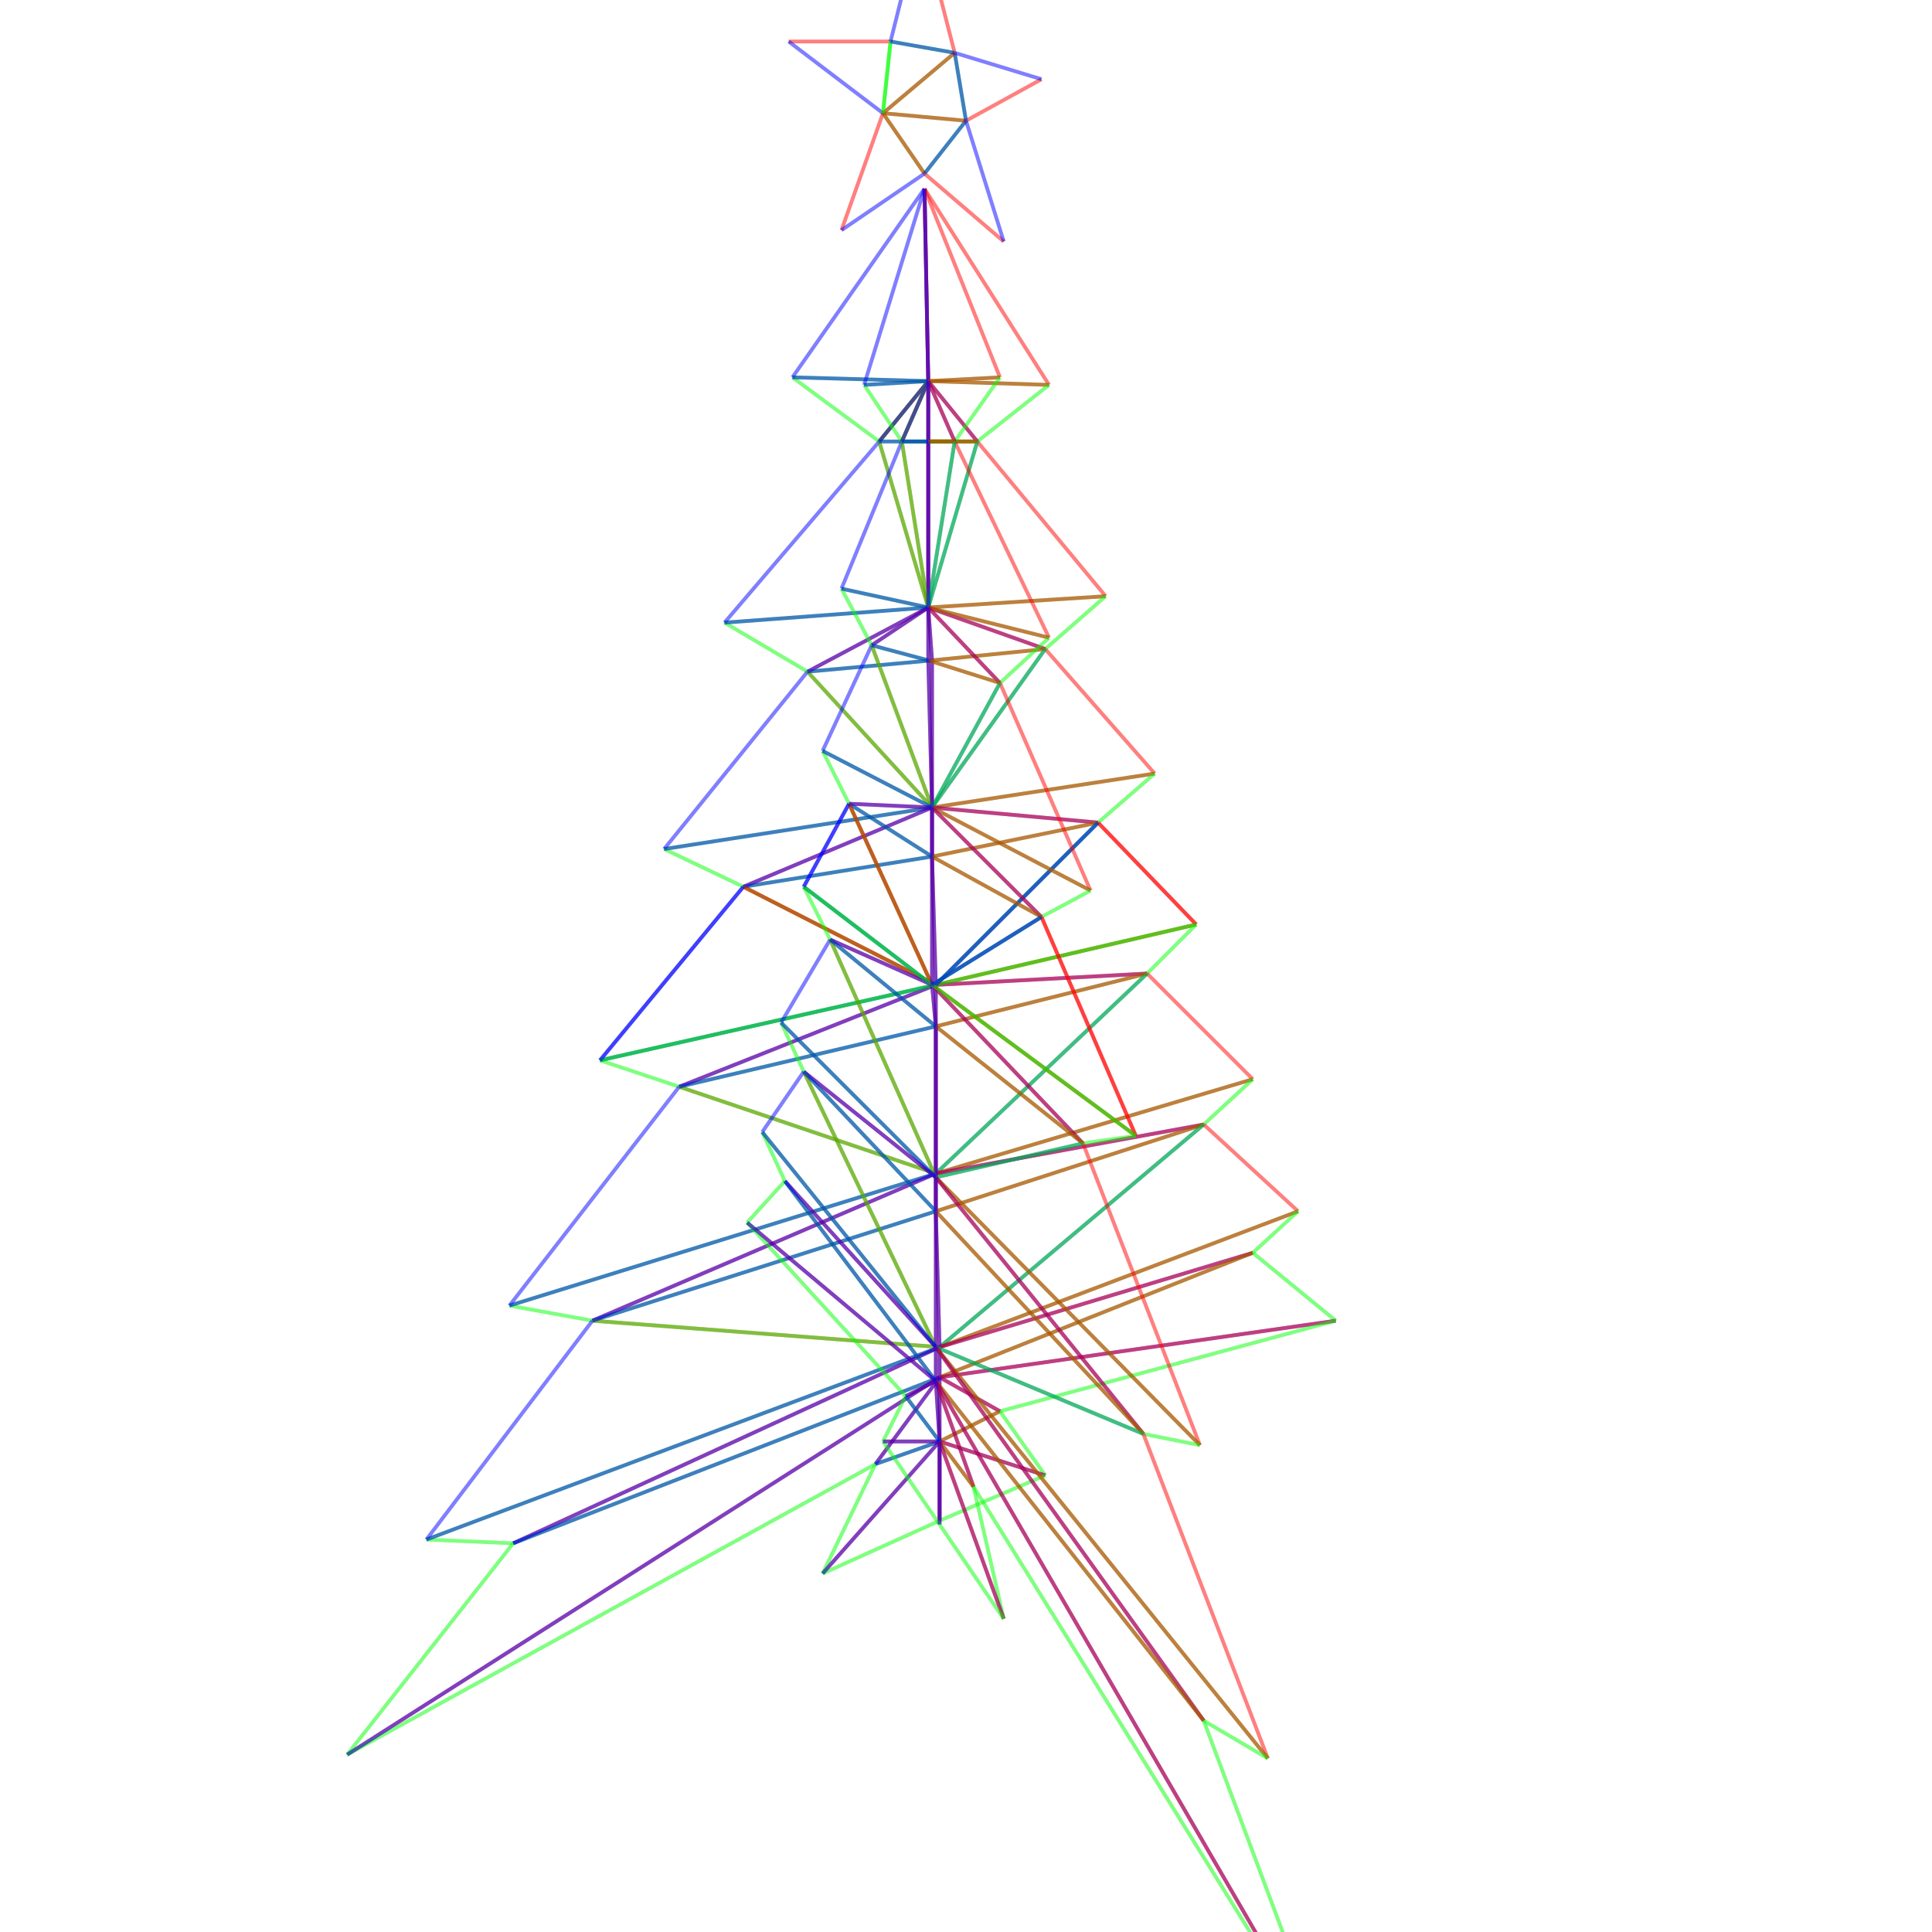 <svg version="1.1" xmlns:xlink="http://www.w3.org/1999/xlink" xmlns="http://www.w3.org/2000/svg" height="512" width="512">
<line x1="276" y1="21" x2="256" y2="32" style="stroke:rgba(255,0,0,.5);stroke-width:1" />
<line x1="256" y1="32" x2="253" y2="14" style="stroke:rgba(0,255,0,.5);stroke-width:1" />
<line x1="253" y1="14" x2="276" y2="21" style="stroke:rgba(0,0,255,.5);stroke-width:1" />
<line x1="266" y1="64" x2="245" y2="46" style="stroke:rgba(255,0,0,.5);stroke-width:1" />
<line x1="245" y1="46" x2="256" y2="32" style="stroke:rgba(0,255,0,.5);stroke-width:1" />
<line x1="256" y1="32" x2="266" y2="64" style="stroke:rgba(0,0,255,.5);stroke-width:1" />
<line x1="223" y1="61" x2="234" y2="30" style="stroke:rgba(255,0,0,.5);stroke-width:1" />
<line x1="234" y1="30" x2="245" y2="46" style="stroke:rgba(0,255,0,.5);stroke-width:1" />
<line x1="245" y1="46" x2="223" y2="61" style="stroke:rgba(0,0,255,.5);stroke-width:1" />
<line x1="209" y1="11" x2="236" y2="11" style="stroke:rgba(255,0,0,.5);stroke-width:1" />
<line x1="236" y1="11" x2="234" y2="30" style="stroke:rgba(0,255,0,.5);stroke-width:1" />
<line x1="234" y1="30" x2="209" y2="11" style="stroke:rgba(0,0,255,.5);stroke-width:1" />
<line x1="244" y1="-21" x2="253" y2="14" style="stroke:rgba(255,0,0,.5);stroke-width:1" />
<line x1="253" y1="14" x2="236" y2="11" style="stroke:rgba(0,255,0,.5);stroke-width:1" />
<line x1="236" y1="11" x2="244" y2="-21" style="stroke:rgba(0,0,255,.5);stroke-width:1" />
<line x1="245" y1="46" x2="234" y2="30" style="stroke:rgba(255,0,0,.5);stroke-width:1" />
<line x1="234" y1="30" x2="256" y2="32" style="stroke:rgba(0,255,0,.5);stroke-width:1" />
<line x1="256" y1="32" x2="245" y2="46" style="stroke:rgba(0,0,255,.5);stroke-width:1" />
<line x1="256" y1="32" x2="234" y2="30" style="stroke:rgba(255,0,0,.5);stroke-width:1" />
<line x1="234" y1="30" x2="253" y2="14" style="stroke:rgba(0,255,0,.5);stroke-width:1" />
<line x1="253" y1="14" x2="256" y2="32" style="stroke:rgba(0,0,255,.5);stroke-width:1" />
<line x1="253" y1="14" x2="234" y2="30" style="stroke:rgba(255,0,0,.5);stroke-width:1" />
<line x1="234" y1="30" x2="236" y2="11" style="stroke:rgba(0,255,0,.5);stroke-width:1" />
<line x1="236" y1="11" x2="253" y2="14" style="stroke:rgba(0,0,255,.5);stroke-width:1" />
<line x1="245" y1="50" x2="246" y2="101" style="stroke:rgba(255,0,0,.5);stroke-width:1" />
<line x1="246" y1="101" x2="210" y2="100" style="stroke:rgba(0,255,0,.5);stroke-width:1" />
<line x1="210" y1="100" x2="245" y2="50" style="stroke:rgba(0,0,255,.5);stroke-width:1" />
<line x1="246" y1="101" x2="233" y2="117" style="stroke:rgba(255,0,0,.5);stroke-width:1" />
<line x1="233" y1="117" x2="210" y2="100" style="stroke:rgba(0,255,0,.5);stroke-width:1" />
<line x1="210" y1="100" x2="246" y2="101" style="stroke:rgba(0,0,255,.5);stroke-width:1" />
<line x1="233" y1="117" x2="246" y2="101" style="stroke:rgba(255,0,0,.5);stroke-width:1" />
<line x1="246" y1="101" x2="233" y2="117" style="stroke:rgba(0,255,0,.5);stroke-width:1" />
<line x1="233" y1="117" x2="233" y2="117" style="stroke:rgba(0,0,255,.5);stroke-width:1" />
<line x1="246" y1="101" x2="246" y2="117" style="stroke:rgba(255,0,0,.5);stroke-width:1" />
<line x1="246" y1="117" x2="233" y2="117" style="stroke:rgba(0,255,0,.5);stroke-width:1" />
<line x1="233" y1="117" x2="246" y2="101" style="stroke:rgba(0,0,255,.5);stroke-width:1" />
<line x1="233" y1="117" x2="246" y2="161" style="stroke:rgba(255,0,0,.5);stroke-width:1" />
<line x1="246" y1="161" x2="192" y2="165" style="stroke:rgba(0,255,0,.5);stroke-width:1" />
<line x1="192" y1="165" x2="233" y2="117" style="stroke:rgba(0,0,255,.5);stroke-width:1" />
<line x1="246" y1="117" x2="246" y2="161" style="stroke:rgba(255,0,0,.5);stroke-width:1" />
<line x1="246" y1="161" x2="233" y2="117" style="stroke:rgba(0,255,0,.5);stroke-width:1" />
<line x1="233" y1="117" x2="246" y2="117" style="stroke:rgba(0,0,255,.5);stroke-width:1" />
<line x1="246" y1="161" x2="214" y2="178" style="stroke:rgba(255,0,0,.5);stroke-width:1" />
<line x1="214" y1="178" x2="192" y2="165" style="stroke:rgba(0,255,0,.5);stroke-width:1" />
<line x1="192" y1="165" x2="246" y2="161" style="stroke:rgba(0,0,255,.5);stroke-width:1" />
<line x1="246" y1="161" x2="247" y2="175" style="stroke:rgba(255,0,0,.5);stroke-width:1" />
<line x1="247" y1="175" x2="214" y2="178" style="stroke:rgba(0,255,0,.5);stroke-width:1" />
<line x1="214" y1="178" x2="246" y2="161" style="stroke:rgba(0,0,255,.5);stroke-width:1" />
<line x1="214" y1="178" x2="247" y2="214" style="stroke:rgba(255,0,0,.5);stroke-width:1" />
<line x1="247" y1="214" x2="176" y2="225" style="stroke:rgba(0,255,0,.5);stroke-width:1" />
<line x1="176" y1="225" x2="214" y2="178" style="stroke:rgba(0,0,255,.5);stroke-width:1" />
<line x1="247" y1="175" x2="247" y2="214" style="stroke:rgba(255,0,0,.5);stroke-width:1" />
<line x1="247" y1="214" x2="214" y2="178" style="stroke:rgba(0,255,0,.5);stroke-width:1" />
<line x1="214" y1="178" x2="247" y2="175" style="stroke:rgba(0,0,255,.5);stroke-width:1" />
<line x1="247" y1="214" x2="197" y2="235" style="stroke:rgba(255,0,0,.5);stroke-width:1" />
<line x1="197" y1="235" x2="176" y2="225" style="stroke:rgba(0,255,0,.5);stroke-width:1" />
<line x1="176" y1="225" x2="247" y2="214" style="stroke:rgba(0,0,255,.5);stroke-width:1" />
<line x1="247" y1="214" x2="247" y2="227" style="stroke:rgba(255,0,0,.5);stroke-width:1" />
<line x1="247" y1="227" x2="197" y2="235" style="stroke:rgba(0,255,0,.5);stroke-width:1" />
<line x1="197" y1="235" x2="247" y2="214" style="stroke:rgba(0,0,255,.5);stroke-width:1" />
<line x1="197" y1="235" x2="248" y2="261" style="stroke:rgba(255,0,0,.5);stroke-width:1" />
<line x1="248" y1="261" x2="159" y2="281" style="stroke:rgba(0,255,0,.5);stroke-width:1" />
<line x1="159" y1="281" x2="197" y2="235" style="stroke:rgba(0,0,255,.5);stroke-width:1" />
<line x1="247" y1="227" x2="248" y2="261" style="stroke:rgba(255,0,0,.5);stroke-width:1" />
<line x1="248" y1="261" x2="197" y2="235" style="stroke:rgba(0,255,0,.5);stroke-width:1" />
<line x1="197" y1="235" x2="247" y2="227" style="stroke:rgba(0,0,255,.5);stroke-width:1" />
<line x1="248" y1="261" x2="180" y2="288" style="stroke:rgba(255,0,0,.5);stroke-width:1" />
<line x1="180" y1="288" x2="159" y2="281" style="stroke:rgba(0,255,0,.5);stroke-width:1" />
<line x1="159" y1="281" x2="248" y2="261" style="stroke:rgba(0,0,255,.5);stroke-width:1" />
<line x1="248" y1="261" x2="248" y2="272" style="stroke:rgba(255,0,0,.5);stroke-width:1" />
<line x1="248" y1="272" x2="180" y2="288" style="stroke:rgba(0,255,0,.5);stroke-width:1" />
<line x1="180" y1="288" x2="248" y2="261" style="stroke:rgba(0,0,255,.5);stroke-width:1" />
<line x1="197" y1="235" x2="248" y2="261" style="stroke:rgba(255,0,0,.5);stroke-width:1" />
<line x1="248" y1="261" x2="159" y2="281" style="stroke:rgba(0,255,0,.5);stroke-width:1" />
<line x1="159" y1="281" x2="197" y2="235" style="stroke:rgba(0,0,255,.5);stroke-width:1" />
<line x1="180" y1="288" x2="248" y2="311" style="stroke:rgba(255,0,0,.5);stroke-width:1" />
<line x1="248" y1="311" x2="135" y2="346" style="stroke:rgba(0,255,0,.5);stroke-width:1" />
<line x1="135" y1="346" x2="180" y2="288" style="stroke:rgba(0,0,255,.5);stroke-width:1" />
<line x1="248" y1="272" x2="248" y2="311" style="stroke:rgba(255,0,0,.5);stroke-width:1" />
<line x1="248" y1="311" x2="180" y2="288" style="stroke:rgba(0,255,0,.5);stroke-width:1" />
<line x1="180" y1="288" x2="248" y2="272" style="stroke:rgba(0,0,255,.5);stroke-width:1" />
<line x1="248" y1="311" x2="157" y2="350" style="stroke:rgba(255,0,0,.5);stroke-width:1" />
<line x1="157" y1="350" x2="135" y2="346" style="stroke:rgba(0,255,0,.5);stroke-width:1" />
<line x1="135" y1="346" x2="248" y2="311" style="stroke:rgba(0,0,255,.5);stroke-width:1" />
<line x1="248" y1="311" x2="248" y2="321" style="stroke:rgba(255,0,0,.5);stroke-width:1" />
<line x1="248" y1="321" x2="157" y2="350" style="stroke:rgba(0,255,0,.5);stroke-width:1" />
<line x1="157" y1="350" x2="248" y2="311" style="stroke:rgba(0,0,255,.5);stroke-width:1" />
<line x1="157" y1="350" x2="249" y2="357" style="stroke:rgba(255,0,0,.5);stroke-width:1" />
<line x1="249" y1="357" x2="113" y2="408" style="stroke:rgba(0,255,0,.5);stroke-width:1" />
<line x1="113" y1="408" x2="157" y2="350" style="stroke:rgba(0,0,255,.5);stroke-width:1" />
<line x1="248" y1="321" x2="249" y2="357" style="stroke:rgba(255,0,0,.5);stroke-width:1" />
<line x1="249" y1="357" x2="157" y2="350" style="stroke:rgba(0,255,0,.5);stroke-width:1" />
<line x1="157" y1="350" x2="248" y2="321" style="stroke:rgba(0,0,255,.5);stroke-width:1" />
<line x1="249" y1="357" x2="136" y2="409" style="stroke:rgba(255,0,0,.5);stroke-width:1" />
<line x1="136" y1="409" x2="113" y2="408" style="stroke:rgba(0,255,0,.5);stroke-width:1" />
<line x1="113" y1="408" x2="249" y2="357" style="stroke:rgba(0,0,255,.5);stroke-width:1" />
<line x1="249" y1="357" x2="249" y2="365" style="stroke:rgba(255,0,0,.5);stroke-width:1" />
<line x1="249" y1="365" x2="136" y2="409" style="stroke:rgba(0,255,0,.5);stroke-width:1" />
<line x1="136" y1="409" x2="249" y2="357" style="stroke:rgba(0,0,255,.5);stroke-width:1" />
<line x1="249" y1="365" x2="92" y2="465" style="stroke:rgba(255,0,0,.5);stroke-width:1" />
<line x1="92" y1="465" x2="136" y2="409" style="stroke:rgba(0,255,0,.5);stroke-width:1" />
<line x1="136" y1="409" x2="249" y2="365" style="stroke:rgba(0,0,255,.5);stroke-width:1" />
<line x1="249" y1="365" x2="232" y2="388" style="stroke:rgba(255,0,0,.5);stroke-width:1" />
<line x1="232" y1="388" x2="92" y2="465" style="stroke:rgba(0,255,0,.5);stroke-width:1" />
<line x1="92" y1="465" x2="249" y2="365" style="stroke:rgba(0,0,255,.5);stroke-width:1" />
<line x1="249" y1="365" x2="249" y2="382" style="stroke:rgba(255,0,0,.5);stroke-width:1" />
<line x1="249" y1="382" x2="232" y2="388" style="stroke:rgba(0,255,0,.5);stroke-width:1" />
<line x1="232" y1="388" x2="249" y2="365" style="stroke:rgba(0,0,255,.5);stroke-width:1" />
<line x1="249" y1="382" x2="218" y2="417" style="stroke:rgba(255,0,0,.5);stroke-width:1" />
<line x1="218" y1="417" x2="232" y2="388" style="stroke:rgba(0,255,0,.5);stroke-width:1" />
<line x1="232" y1="388" x2="249" y2="382" style="stroke:rgba(0,0,255,.5);stroke-width:1" />
<line x1="249" y1="382" x2="249" y2="403" style="stroke:rgba(255,0,0,.5);stroke-width:1" />
<line x1="249" y1="403" x2="218" y2="417" style="stroke:rgba(0,255,0,.5);stroke-width:1" />
<line x1="218" y1="417" x2="249" y2="382" style="stroke:rgba(0,0,255,.5);stroke-width:1" />
<line x1="245" y1="50" x2="278" y2="102" style="stroke:rgba(255,0,0,.5);stroke-width:1" />
<line x1="278" y1="102" x2="246" y2="101" style="stroke:rgba(0,255,0,.5);stroke-width:1" />
<line x1="246" y1="101" x2="245" y2="50" style="stroke:rgba(0,0,255,.5);stroke-width:1" />
<line x1="246" y1="101" x2="278" y2="102" style="stroke:rgba(255,0,0,.5);stroke-width:1" />
<line x1="278" y1="102" x2="259" y2="117" style="stroke:rgba(0,255,0,.5);stroke-width:1" />
<line x1="259" y1="117" x2="246" y2="101" style="stroke:rgba(0,0,255,.5);stroke-width:1" />
<line x1="259" y1="117" x2="246" y2="117" style="stroke:rgba(255,0,0,.5);stroke-width:1" />
<line x1="246" y1="117" x2="259" y2="117" style="stroke:rgba(0,255,0,.5);stroke-width:1" />
<line x1="259" y1="117" x2="259" y2="117" style="stroke:rgba(0,0,255,.5);stroke-width:1" />
<line x1="246" y1="101" x2="259" y2="117" style="stroke:rgba(255,0,0,.5);stroke-width:1" />
<line x1="259" y1="117" x2="246" y2="117" style="stroke:rgba(0,255,0,.5);stroke-width:1" />
<line x1="246" y1="117" x2="246" y2="101" style="stroke:rgba(0,0,255,.5);stroke-width:1" />
<line x1="259" y1="117" x2="293" y2="158" style="stroke:rgba(255,0,0,.5);stroke-width:1" />
<line x1="293" y1="158" x2="246" y2="161" style="stroke:rgba(0,255,0,.5);stroke-width:1" />
<line x1="246" y1="161" x2="259" y2="117" style="stroke:rgba(0,0,255,.5);stroke-width:1" />
<line x1="246" y1="117" x2="259" y2="117" style="stroke:rgba(255,0,0,.5);stroke-width:1" />
<line x1="259" y1="117" x2="246" y2="161" style="stroke:rgba(0,255,0,.5);stroke-width:1" />
<line x1="246" y1="161" x2="246" y2="117" style="stroke:rgba(0,0,255,.5);stroke-width:1" />
<line x1="246" y1="161" x2="293" y2="158" style="stroke:rgba(255,0,0,.5);stroke-width:1" />
<line x1="293" y1="158" x2="277" y2="172" style="stroke:rgba(0,255,0,.5);stroke-width:1" />
<line x1="277" y1="172" x2="246" y2="161" style="stroke:rgba(0,0,255,.5);stroke-width:1" />
<line x1="246" y1="161" x2="277" y2="172" style="stroke:rgba(255,0,0,.5);stroke-width:1" />
<line x1="277" y1="172" x2="247" y2="175" style="stroke:rgba(0,255,0,.5);stroke-width:1" />
<line x1="247" y1="175" x2="246" y2="161" style="stroke:rgba(0,0,255,.5);stroke-width:1" />
<line x1="277" y1="172" x2="306" y2="205" style="stroke:rgba(255,0,0,.5);stroke-width:1" />
<line x1="306" y1="205" x2="247" y2="214" style="stroke:rgba(0,255,0,.5);stroke-width:1" />
<line x1="247" y1="214" x2="277" y2="172" style="stroke:rgba(0,0,255,.5);stroke-width:1" />
<line x1="247" y1="175" x2="277" y2="172" style="stroke:rgba(255,0,0,.5);stroke-width:1" />
<line x1="277" y1="172" x2="247" y2="214" style="stroke:rgba(0,255,0,.5);stroke-width:1" />
<line x1="247" y1="214" x2="247" y2="175" style="stroke:rgba(0,0,255,.5);stroke-width:1" />
<line x1="247" y1="214" x2="306" y2="205" style="stroke:rgba(255,0,0,.5);stroke-width:1" />
<line x1="306" y1="205" x2="291" y2="218" style="stroke:rgba(0,255,0,.5);stroke-width:1" />
<line x1="291" y1="218" x2="247" y2="214" style="stroke:rgba(0,0,255,.5);stroke-width:1" />
<line x1="247" y1="214" x2="291" y2="218" style="stroke:rgba(255,0,0,.5);stroke-width:1" />
<line x1="291" y1="218" x2="247" y2="227" style="stroke:rgba(0,255,0,.5);stroke-width:1" />
<line x1="247" y1="227" x2="247" y2="214" style="stroke:rgba(0,0,255,.5);stroke-width:1" />
<line x1="291" y1="218" x2="317" y2="245" style="stroke:rgba(255,0,0,.5);stroke-width:1" />
<line x1="317" y1="245" x2="248" y2="261" style="stroke:rgba(0,255,0,.5);stroke-width:1" />
<line x1="248" y1="261" x2="291" y2="218" style="stroke:rgba(0,0,255,.5);stroke-width:1" />
<line x1="247" y1="227" x2="291" y2="218" style="stroke:rgba(255,0,0,.5);stroke-width:1" />
<line x1="291" y1="218" x2="248" y2="261" style="stroke:rgba(0,255,0,.5);stroke-width:1" />
<line x1="248" y1="261" x2="247" y2="227" style="stroke:rgba(0,0,255,.5);stroke-width:1" />
<line x1="248" y1="261" x2="317" y2="245" style="stroke:rgba(255,0,0,.5);stroke-width:1" />
<line x1="317" y1="245" x2="304" y2="258" style="stroke:rgba(0,255,0,.5);stroke-width:1" />
<line x1="304" y1="258" x2="248" y2="261" style="stroke:rgba(0,0,255,.5);stroke-width:1" />
<line x1="248" y1="261" x2="304" y2="258" style="stroke:rgba(255,0,0,.5);stroke-width:1" />
<line x1="304" y1="258" x2="248" y2="272" style="stroke:rgba(0,255,0,.5);stroke-width:1" />
<line x1="248" y1="272" x2="248" y2="261" style="stroke:rgba(0,0,255,.5);stroke-width:1" />
<line x1="291" y1="218" x2="317" y2="245" style="stroke:rgba(255,0,0,.5);stroke-width:1" />
<line x1="317" y1="245" x2="248" y2="261" style="stroke:rgba(0,255,0,.5);stroke-width:1" />
<line x1="248" y1="261" x2="291" y2="218" style="stroke:rgba(0,0,255,.5);stroke-width:1" />
<line x1="304" y1="258" x2="332" y2="286" style="stroke:rgba(255,0,0,.5);stroke-width:1" />
<line x1="332" y1="286" x2="248" y2="311" style="stroke:rgba(0,255,0,.5);stroke-width:1" />
<line x1="248" y1="311" x2="304" y2="258" style="stroke:rgba(0,0,255,.5);stroke-width:1" />
<line x1="248" y1="272" x2="304" y2="258" style="stroke:rgba(255,0,0,.5);stroke-width:1" />
<line x1="304" y1="258" x2="248" y2="311" style="stroke:rgba(0,255,0,.5);stroke-width:1" />
<line x1="248" y1="311" x2="248" y2="272" style="stroke:rgba(0,0,255,.5);stroke-width:1" />
<line x1="248" y1="311" x2="332" y2="286" style="stroke:rgba(255,0,0,.5);stroke-width:1" />
<line x1="332" y1="286" x2="319" y2="298" style="stroke:rgba(0,255,0,.5);stroke-width:1" />
<line x1="319" y1="298" x2="248" y2="311" style="stroke:rgba(0,0,255,.5);stroke-width:1" />
<line x1="248" y1="311" x2="319" y2="298" style="stroke:rgba(255,0,0,.5);stroke-width:1" />
<line x1="319" y1="298" x2="248" y2="321" style="stroke:rgba(0,255,0,.5);stroke-width:1" />
<line x1="248" y1="321" x2="248" y2="311" style="stroke:rgba(0,0,255,.5);stroke-width:1" />
<line x1="319" y1="298" x2="344" y2="321" style="stroke:rgba(255,0,0,.5);stroke-width:1" />
<line x1="344" y1="321" x2="249" y2="357" style="stroke:rgba(0,255,0,.5);stroke-width:1" />
<line x1="249" y1="357" x2="319" y2="298" style="stroke:rgba(0,0,255,.5);stroke-width:1" />
<line x1="248" y1="321" x2="319" y2="298" style="stroke:rgba(255,0,0,.5);stroke-width:1" />
<line x1="319" y1="298" x2="249" y2="357" style="stroke:rgba(0,255,0,.5);stroke-width:1" />
<line x1="249" y1="357" x2="248" y2="321" style="stroke:rgba(0,0,255,.5);stroke-width:1" />
<line x1="249" y1="357" x2="344" y2="321" style="stroke:rgba(255,0,0,.5);stroke-width:1" />
<line x1="344" y1="321" x2="332" y2="332" style="stroke:rgba(0,255,0,.5);stroke-width:1" />
<line x1="332" y1="332" x2="249" y2="357" style="stroke:rgba(0,0,255,.5);stroke-width:1" />
<line x1="249" y1="357" x2="332" y2="332" style="stroke:rgba(255,0,0,.5);stroke-width:1" />
<line x1="332" y1="332" x2="249" y2="365" style="stroke:rgba(0,255,0,.5);stroke-width:1" />
<line x1="249" y1="365" x2="249" y2="357" style="stroke:rgba(0,0,255,.5);stroke-width:1" />
<line x1="249" y1="365" x2="332" y2="332" style="stroke:rgba(255,0,0,.5);stroke-width:1" />
<line x1="332" y1="332" x2="354" y2="350" style="stroke:rgba(0,255,0,.5);stroke-width:1" />
<line x1="354" y1="350" x2="249" y2="365" style="stroke:rgba(0,0,255,.5);stroke-width:1" />
<line x1="249" y1="365" x2="354" y2="350" style="stroke:rgba(255,0,0,.5);stroke-width:1" />
<line x1="354" y1="350" x2="265" y2="374" style="stroke:rgba(0,255,0,.5);stroke-width:1" />
<line x1="265" y1="374" x2="249" y2="365" style="stroke:rgba(0,0,255,.5);stroke-width:1" />
<line x1="249" y1="365" x2="265" y2="374" style="stroke:rgba(255,0,0,.5);stroke-width:1" />
<line x1="265" y1="374" x2="249" y2="382" style="stroke:rgba(0,255,0,.5);stroke-width:1" />
<line x1="249" y1="382" x2="249" y2="365" style="stroke:rgba(0,0,255,.5);stroke-width:1" />
<line x1="249" y1="382" x2="265" y2="374" style="stroke:rgba(255,0,0,.5);stroke-width:1" />
<line x1="265" y1="374" x2="277" y2="391" style="stroke:rgba(0,255,0,.5);stroke-width:1" />
<line x1="277" y1="391" x2="249" y2="382" style="stroke:rgba(0,0,255,.5);stroke-width:1" />
<line x1="249" y1="382" x2="277" y2="391" style="stroke:rgba(255,0,0,.5);stroke-width:1" />
<line x1="277" y1="391" x2="249" y2="403" style="stroke:rgba(0,255,0,.5);stroke-width:1" />
<line x1="249" y1="403" x2="249" y2="382" style="stroke:rgba(0,0,255,.5);stroke-width:1" />
<line x1="245" y1="50" x2="246" y2="101" style="stroke:rgba(255,0,0,.5);stroke-width:1" />
<line x1="246" y1="101" x2="229" y2="102" style="stroke:rgba(0,255,0,.5);stroke-width:1" />
<line x1="229" y1="102" x2="245" y2="50" style="stroke:rgba(0,0,255,.5);stroke-width:1" />
<line x1="246" y1="101" x2="239" y2="117" style="stroke:rgba(255,0,0,.5);stroke-width:1" />
<line x1="239" y1="117" x2="229" y2="102" style="stroke:rgba(0,255,0,.5);stroke-width:1" />
<line x1="229" y1="102" x2="246" y2="101" style="stroke:rgba(0,0,255,.5);stroke-width:1" />
<line x1="239" y1="117" x2="246" y2="101" style="stroke:rgba(255,0,0,.5);stroke-width:1" />
<line x1="246" y1="101" x2="239" y2="117" style="stroke:rgba(0,255,0,.5);stroke-width:1" />
<line x1="239" y1="117" x2="239" y2="117" style="stroke:rgba(0,0,255,.5);stroke-width:1" />
<line x1="246" y1="101" x2="246" y2="117" style="stroke:rgba(255,0,0,.5);stroke-width:1" />
<line x1="246" y1="117" x2="239" y2="117" style="stroke:rgba(0,255,0,.5);stroke-width:1" />
<line x1="239" y1="117" x2="246" y2="101" style="stroke:rgba(0,0,255,.5);stroke-width:1" />
<line x1="239" y1="117" x2="246" y2="161" style="stroke:rgba(255,0,0,.5);stroke-width:1" />
<line x1="246" y1="161" x2="223" y2="156" style="stroke:rgba(0,255,0,.5);stroke-width:1" />
<line x1="223" y1="156" x2="239" y2="117" style="stroke:rgba(0,0,255,.5);stroke-width:1" />
<line x1="246" y1="117" x2="246" y2="161" style="stroke:rgba(255,0,0,.5);stroke-width:1" />
<line x1="246" y1="161" x2="239" y2="117" style="stroke:rgba(0,255,0,.5);stroke-width:1" />
<line x1="239" y1="117" x2="246" y2="117" style="stroke:rgba(0,0,255,.5);stroke-width:1" />
<line x1="246" y1="161" x2="231" y2="171" style="stroke:rgba(255,0,0,.5);stroke-width:1" />
<line x1="231" y1="171" x2="223" y2="156" style="stroke:rgba(0,255,0,.5);stroke-width:1" />
<line x1="223" y1="156" x2="246" y2="161" style="stroke:rgba(0,0,255,.5);stroke-width:1" />
<line x1="246" y1="161" x2="246" y2="175" style="stroke:rgba(255,0,0,.5);stroke-width:1" />
<line x1="246" y1="175" x2="231" y2="171" style="stroke:rgba(0,255,0,.5);stroke-width:1" />
<line x1="231" y1="171" x2="246" y2="161" style="stroke:rgba(0,0,255,.5);stroke-width:1" />
<line x1="231" y1="171" x2="247" y2="214" style="stroke:rgba(255,0,0,.5);stroke-width:1" />
<line x1="247" y1="214" x2="218" y2="199" style="stroke:rgba(0,255,0,.5);stroke-width:1" />
<line x1="218" y1="199" x2="231" y2="171" style="stroke:rgba(0,0,255,.5);stroke-width:1" />
<line x1="246" y1="175" x2="247" y2="214" style="stroke:rgba(255,0,0,.5);stroke-width:1" />
<line x1="247" y1="214" x2="231" y2="171" style="stroke:rgba(0,255,0,.5);stroke-width:1" />
<line x1="231" y1="171" x2="246" y2="175" style="stroke:rgba(0,0,255,.5);stroke-width:1" />
<line x1="247" y1="214" x2="225" y2="213" style="stroke:rgba(255,0,0,.5);stroke-width:1" />
<line x1="225" y1="213" x2="218" y2="199" style="stroke:rgba(0,255,0,.5);stroke-width:1" />
<line x1="218" y1="199" x2="247" y2="214" style="stroke:rgba(0,0,255,.5);stroke-width:1" />
<line x1="247" y1="214" x2="247" y2="227" style="stroke:rgba(255,0,0,.5);stroke-width:1" />
<line x1="247" y1="227" x2="225" y2="213" style="stroke:rgba(0,255,0,.5);stroke-width:1" />
<line x1="225" y1="213" x2="247" y2="214" style="stroke:rgba(0,0,255,.5);stroke-width:1" />
<line x1="225" y1="213" x2="247" y2="261" style="stroke:rgba(255,0,0,.5);stroke-width:1" />
<line x1="247" y1="261" x2="213" y2="235" style="stroke:rgba(0,255,0,.5);stroke-width:1" />
<line x1="213" y1="235" x2="225" y2="213" style="stroke:rgba(0,0,255,.5);stroke-width:1" />
<line x1="247" y1="227" x2="247" y2="261" style="stroke:rgba(255,0,0,.5);stroke-width:1" />
<line x1="247" y1="261" x2="225" y2="213" style="stroke:rgba(0,255,0,.5);stroke-width:1" />
<line x1="225" y1="213" x2="247" y2="227" style="stroke:rgba(0,0,255,.5);stroke-width:1" />
<line x1="247" y1="261" x2="220" y2="249" style="stroke:rgba(255,0,0,.5);stroke-width:1" />
<line x1="220" y1="249" x2="213" y2="235" style="stroke:rgba(0,255,0,.5);stroke-width:1" />
<line x1="213" y1="235" x2="247" y2="261" style="stroke:rgba(0,0,255,.5);stroke-width:1" />
<line x1="247" y1="261" x2="248" y2="272" style="stroke:rgba(255,0,0,.5);stroke-width:1" />
<line x1="248" y1="272" x2="220" y2="249" style="stroke:rgba(0,255,0,.5);stroke-width:1" />
<line x1="220" y1="249" x2="247" y2="261" style="stroke:rgba(0,0,255,.5);stroke-width:1" />
<line x1="225" y1="213" x2="247" y2="261" style="stroke:rgba(255,0,0,.5);stroke-width:1" />
<line x1="247" y1="261" x2="213" y2="235" style="stroke:rgba(0,255,0,.5);stroke-width:1" />
<line x1="213" y1="235" x2="225" y2="213" style="stroke:rgba(0,0,255,.5);stroke-width:1" />
<line x1="220" y1="249" x2="248" y2="312" style="stroke:rgba(255,0,0,.5);stroke-width:1" />
<line x1="248" y1="312" x2="207" y2="271" style="stroke:rgba(0,255,0,.5);stroke-width:1" />
<line x1="207" y1="271" x2="220" y2="249" style="stroke:rgba(0,0,255,.5);stroke-width:1" />
<line x1="248" y1="272" x2="248" y2="312" style="stroke:rgba(255,0,0,.5);stroke-width:1" />
<line x1="248" y1="312" x2="220" y2="249" style="stroke:rgba(0,255,0,.5);stroke-width:1" />
<line x1="220" y1="249" x2="248" y2="272" style="stroke:rgba(0,0,255,.5);stroke-width:1" />
<line x1="248" y1="312" x2="213" y2="284" style="stroke:rgba(255,0,0,.5);stroke-width:1" />
<line x1="213" y1="284" x2="207" y2="271" style="stroke:rgba(0,255,0,.5);stroke-width:1" />
<line x1="207" y1="271" x2="248" y2="312" style="stroke:rgba(0,0,255,.5);stroke-width:1" />
<line x1="248" y1="312" x2="248" y2="321" style="stroke:rgba(255,0,0,.5);stroke-width:1" />
<line x1="248" y1="321" x2="213" y2="284" style="stroke:rgba(0,255,0,.5);stroke-width:1" />
<line x1="213" y1="284" x2="248" y2="312" style="stroke:rgba(0,0,255,.5);stroke-width:1" />
<line x1="213" y1="284" x2="248" y2="357" style="stroke:rgba(255,0,0,.5);stroke-width:1" />
<line x1="248" y1="357" x2="202" y2="300" style="stroke:rgba(0,255,0,.5);stroke-width:1" />
<line x1="202" y1="300" x2="213" y2="284" style="stroke:rgba(0,0,255,.5);stroke-width:1" />
<line x1="248" y1="321" x2="248" y2="357" style="stroke:rgba(255,0,0,.5);stroke-width:1" />
<line x1="248" y1="357" x2="213" y2="284" style="stroke:rgba(0,255,0,.5);stroke-width:1" />
<line x1="213" y1="284" x2="248" y2="321" style="stroke:rgba(0,0,255,.5);stroke-width:1" />
<line x1="248" y1="357" x2="208" y2="313" style="stroke:rgba(255,0,0,.5);stroke-width:1" />
<line x1="208" y1="313" x2="202" y2="300" style="stroke:rgba(0,255,0,.5);stroke-width:1" />
<line x1="202" y1="300" x2="248" y2="357" style="stroke:rgba(0,0,255,.5);stroke-width:1" />
<line x1="248" y1="357" x2="248" y2="366" style="stroke:rgba(255,0,0,.5);stroke-width:1" />
<line x1="248" y1="366" x2="208" y2="313" style="stroke:rgba(0,255,0,.5);stroke-width:1" />
<line x1="208" y1="313" x2="248" y2="357" style="stroke:rgba(0,0,255,.5);stroke-width:1" />
<line x1="248" y1="366" x2="198" y2="324" style="stroke:rgba(255,0,0,.5);stroke-width:1" />
<line x1="198" y1="324" x2="208" y2="313" style="stroke:rgba(0,255,0,.5);stroke-width:1" />
<line x1="208" y1="313" x2="248" y2="366" style="stroke:rgba(0,0,255,.5);stroke-width:1" />
<line x1="248" y1="366" x2="240" y2="370" style="stroke:rgba(255,0,0,.5);stroke-width:1" />
<line x1="240" y1="370" x2="198" y2="324" style="stroke:rgba(0,255,0,.5);stroke-width:1" />
<line x1="198" y1="324" x2="248" y2="366" style="stroke:rgba(0,0,255,.5);stroke-width:1" />
<line x1="248" y1="366" x2="249" y2="382" style="stroke:rgba(255,0,0,.5);stroke-width:1" />
<line x1="249" y1="382" x2="240" y2="370" style="stroke:rgba(0,255,0,.5);stroke-width:1" />
<line x1="240" y1="370" x2="248" y2="366" style="stroke:rgba(0,0,255,.5);stroke-width:1" />
<line x1="249" y1="382" x2="234" y2="382" style="stroke:rgba(255,0,0,.5);stroke-width:1" />
<line x1="234" y1="382" x2="240" y2="370" style="stroke:rgba(0,255,0,.5);stroke-width:1" />
<line x1="240" y1="370" x2="249" y2="382" style="stroke:rgba(0,0,255,.5);stroke-width:1" />
<line x1="249" y1="382" x2="249" y2="404" style="stroke:rgba(255,0,0,.5);stroke-width:1" />
<line x1="249" y1="404" x2="234" y2="382" style="stroke:rgba(0,255,0,.5);stroke-width:1" />
<line x1="234" y1="382" x2="249" y2="382" style="stroke:rgba(0,0,255,.5);stroke-width:1" />
<line x1="245" y1="50" x2="265" y2="100" style="stroke:rgba(255,0,0,.5);stroke-width:1" />
<line x1="265" y1="100" x2="246" y2="101" style="stroke:rgba(0,255,0,.5);stroke-width:1" />
<line x1="246" y1="101" x2="245" y2="50" style="stroke:rgba(0,0,255,.5);stroke-width:1" />
<line x1="246" y1="101" x2="265" y2="100" style="stroke:rgba(255,0,0,.5);stroke-width:1" />
<line x1="265" y1="100" x2="253" y2="117" style="stroke:rgba(0,255,0,.5);stroke-width:1" />
<line x1="253" y1="117" x2="246" y2="101" style="stroke:rgba(0,0,255,.5);stroke-width:1" />
<line x1="253" y1="117" x2="246" y2="117" style="stroke:rgba(255,0,0,.5);stroke-width:1" />
<line x1="246" y1="117" x2="253" y2="117" style="stroke:rgba(0,255,0,.5);stroke-width:1" />
<line x1="253" y1="117" x2="253" y2="117" style="stroke:rgba(0,0,255,.5);stroke-width:1" />
<line x1="246" y1="101" x2="253" y2="117" style="stroke:rgba(255,0,0,.5);stroke-width:1" />
<line x1="253" y1="117" x2="246" y2="117" style="stroke:rgba(0,255,0,.5);stroke-width:1" />
<line x1="246" y1="117" x2="246" y2="101" style="stroke:rgba(0,0,255,.5);stroke-width:1" />
<line x1="253" y1="117" x2="278" y2="169" style="stroke:rgba(255,0,0,.5);stroke-width:1" />
<line x1="278" y1="169" x2="246" y2="161" style="stroke:rgba(0,255,0,.5);stroke-width:1" />
<line x1="246" y1="161" x2="253" y2="117" style="stroke:rgba(0,0,255,.5);stroke-width:1" />
<line x1="246" y1="117" x2="253" y2="117" style="stroke:rgba(255,0,0,.5);stroke-width:1" />
<line x1="253" y1="117" x2="246" y2="161" style="stroke:rgba(0,255,0,.5);stroke-width:1" />
<line x1="246" y1="161" x2="246" y2="117" style="stroke:rgba(0,0,255,.5);stroke-width:1" />
<line x1="246" y1="161" x2="278" y2="169" style="stroke:rgba(255,0,0,.5);stroke-width:1" />
<line x1="278" y1="169" x2="265" y2="181" style="stroke:rgba(0,255,0,.5);stroke-width:1" />
<line x1="265" y1="181" x2="246" y2="161" style="stroke:rgba(0,0,255,.5);stroke-width:1" />
<line x1="246" y1="161" x2="265" y2="181" style="stroke:rgba(255,0,0,.5);stroke-width:1" />
<line x1="265" y1="181" x2="246" y2="175" style="stroke:rgba(0,255,0,.5);stroke-width:1" />
<line x1="246" y1="175" x2="246" y2="161" style="stroke:rgba(0,0,255,.5);stroke-width:1" />
<line x1="265" y1="181" x2="289" y2="236" style="stroke:rgba(255,0,0,.5);stroke-width:1" />
<line x1="289" y1="236" x2="247" y2="214" style="stroke:rgba(0,255,0,.5);stroke-width:1" />
<line x1="247" y1="214" x2="265" y2="181" style="stroke:rgba(0,0,255,.5);stroke-width:1" />
<line x1="246" y1="175" x2="265" y2="181" style="stroke:rgba(255,0,0,.5);stroke-width:1" />
<line x1="265" y1="181" x2="247" y2="214" style="stroke:rgba(0,255,0,.5);stroke-width:1" />
<line x1="247" y1="214" x2="246" y2="175" style="stroke:rgba(0,0,255,.5);stroke-width:1" />
<line x1="247" y1="214" x2="289" y2="236" style="stroke:rgba(255,0,0,.5);stroke-width:1" />
<line x1="289" y1="236" x2="276" y2="243" style="stroke:rgba(0,255,0,.5);stroke-width:1" />
<line x1="276" y1="243" x2="247" y2="214" style="stroke:rgba(0,0,255,.5);stroke-width:1" />
<line x1="247" y1="214" x2="276" y2="243" style="stroke:rgba(255,0,0,.5);stroke-width:1" />
<line x1="276" y1="243" x2="247" y2="227" style="stroke:rgba(0,255,0,.5);stroke-width:1" />
<line x1="247" y1="227" x2="247" y2="214" style="stroke:rgba(0,0,255,.5);stroke-width:1" />
<line x1="276" y1="243" x2="301" y2="301" style="stroke:rgba(255,0,0,.5);stroke-width:1" />
<line x1="301" y1="301" x2="247" y2="261" style="stroke:rgba(0,255,0,.5);stroke-width:1" />
<line x1="247" y1="261" x2="276" y2="243" style="stroke:rgba(0,0,255,.5);stroke-width:1" />
<line x1="247" y1="227" x2="276" y2="243" style="stroke:rgba(255,0,0,.5);stroke-width:1" />
<line x1="276" y1="243" x2="247" y2="261" style="stroke:rgba(0,255,0,.5);stroke-width:1" />
<line x1="247" y1="261" x2="247" y2="227" style="stroke:rgba(0,0,255,.5);stroke-width:1" />
<line x1="247" y1="261" x2="301" y2="301" style="stroke:rgba(255,0,0,.5);stroke-width:1" />
<line x1="301" y1="301" x2="287" y2="303" style="stroke:rgba(0,255,0,.5);stroke-width:1" />
<line x1="287" y1="303" x2="247" y2="261" style="stroke:rgba(0,0,255,.5);stroke-width:1" />
<line x1="247" y1="261" x2="287" y2="303" style="stroke:rgba(255,0,0,.5);stroke-width:1" />
<line x1="287" y1="303" x2="248" y2="272" style="stroke:rgba(0,255,0,.5);stroke-width:1" />
<line x1="248" y1="272" x2="247" y2="261" style="stroke:rgba(0,0,255,.5);stroke-width:1" />
<line x1="276" y1="243" x2="301" y2="301" style="stroke:rgba(255,0,0,.5);stroke-width:1" />
<line x1="301" y1="301" x2="247" y2="261" style="stroke:rgba(0,255,0,.5);stroke-width:1" />
<line x1="247" y1="261" x2="276" y2="243" style="stroke:rgba(0,0,255,.5);stroke-width:1" />
<line x1="287" y1="303" x2="318" y2="383" style="stroke:rgba(255,0,0,.5);stroke-width:1" />
<line x1="318" y1="383" x2="248" y2="312" style="stroke:rgba(0,255,0,.5);stroke-width:1" />
<line x1="248" y1="312" x2="287" y2="303" style="stroke:rgba(0,0,255,.5);stroke-width:1" />
<line x1="248" y1="272" x2="287" y2="303" style="stroke:rgba(255,0,0,.5);stroke-width:1" />
<line x1="287" y1="303" x2="248" y2="312" style="stroke:rgba(0,255,0,.5);stroke-width:1" />
<line x1="248" y1="312" x2="248" y2="272" style="stroke:rgba(0,0,255,.5);stroke-width:1" />
<line x1="248" y1="312" x2="318" y2="383" style="stroke:rgba(255,0,0,.5);stroke-width:1" />
<line x1="318" y1="383" x2="303" y2="380" style="stroke:rgba(0,255,0,.5);stroke-width:1" />
<line x1="303" y1="380" x2="248" y2="312" style="stroke:rgba(0,0,255,.5);stroke-width:1" />
<line x1="248" y1="312" x2="303" y2="380" style="stroke:rgba(255,0,0,.5);stroke-width:1" />
<line x1="303" y1="380" x2="248" y2="321" style="stroke:rgba(0,255,0,.5);stroke-width:1" />
<line x1="248" y1="321" x2="248" y2="312" style="stroke:rgba(0,0,255,.5);stroke-width:1" />
<line x1="303" y1="380" x2="336" y2="466" style="stroke:rgba(255,0,0,.5);stroke-width:1" />
<line x1="336" y1="466" x2="248" y2="357" style="stroke:rgba(0,255,0,.5);stroke-width:1" />
<line x1="248" y1="357" x2="303" y2="380" style="stroke:rgba(0,0,255,.5);stroke-width:1" />
<line x1="248" y1="321" x2="303" y2="380" style="stroke:rgba(255,0,0,.5);stroke-width:1" />
<line x1="303" y1="380" x2="248" y2="357" style="stroke:rgba(0,255,0,.5);stroke-width:1" />
<line x1="248" y1="357" x2="248" y2="321" style="stroke:rgba(0,0,255,.5);stroke-width:1" />
<line x1="248" y1="357" x2="336" y2="466" style="stroke:rgba(255,0,0,.5);stroke-width:1" />
<line x1="336" y1="466" x2="319" y2="456" style="stroke:rgba(0,255,0,.5);stroke-width:1" />
<line x1="319" y1="456" x2="248" y2="357" style="stroke:rgba(0,0,255,.5);stroke-width:1" />
<line x1="248" y1="357" x2="319" y2="456" style="stroke:rgba(255,0,0,.5);stroke-width:1" />
<line x1="319" y1="456" x2="248" y2="366" style="stroke:rgba(0,255,0,.5);stroke-width:1" />
<line x1="248" y1="366" x2="248" y2="357" style="stroke:rgba(0,0,255,.5);stroke-width:1" />
<line x1="248" y1="366" x2="319" y2="456" style="stroke:rgba(255,0,0,.5);stroke-width:1" />
<line x1="319" y1="456" x2="353" y2="547" style="stroke:rgba(0,255,0,.5);stroke-width:1" />
<line x1="353" y1="547" x2="248" y2="366" style="stroke:rgba(0,0,255,.5);stroke-width:1" />
<line x1="248" y1="366" x2="353" y2="547" style="stroke:rgba(255,0,0,.5);stroke-width:1" />
<line x1="353" y1="547" x2="258" y2="394" style="stroke:rgba(0,255,0,.5);stroke-width:1" />
<line x1="258" y1="394" x2="248" y2="366" style="stroke:rgba(0,0,255,.5);stroke-width:1" />
<line x1="248" y1="366" x2="258" y2="394" style="stroke:rgba(255,0,0,.5);stroke-width:1" />
<line x1="258" y1="394" x2="249" y2="382" style="stroke:rgba(0,255,0,.5);stroke-width:1" />
<line x1="249" y1="382" x2="248" y2="366" style="stroke:rgba(0,0,255,.5);stroke-width:1" />
<line x1="249" y1="382" x2="258" y2="394" style="stroke:rgba(255,0,0,.5);stroke-width:1" />
<line x1="258" y1="394" x2="266" y2="429" style="stroke:rgba(0,255,0,.5);stroke-width:1" />
<line x1="266" y1="429" x2="249" y2="382" style="stroke:rgba(0,0,255,.5);stroke-width:1" />
<line x1="249" y1="382" x2="266" y2="429" style="stroke:rgba(255,0,0,.5);stroke-width:1" />
<line x1="266" y1="429" x2="249" y2="404" style="stroke:rgba(0,255,0,.5);stroke-width:1" />
<line x1="249" y1="404" x2="249" y2="382" style="stroke:rgba(0,0,255,.5);stroke-width:1" />
</svg>